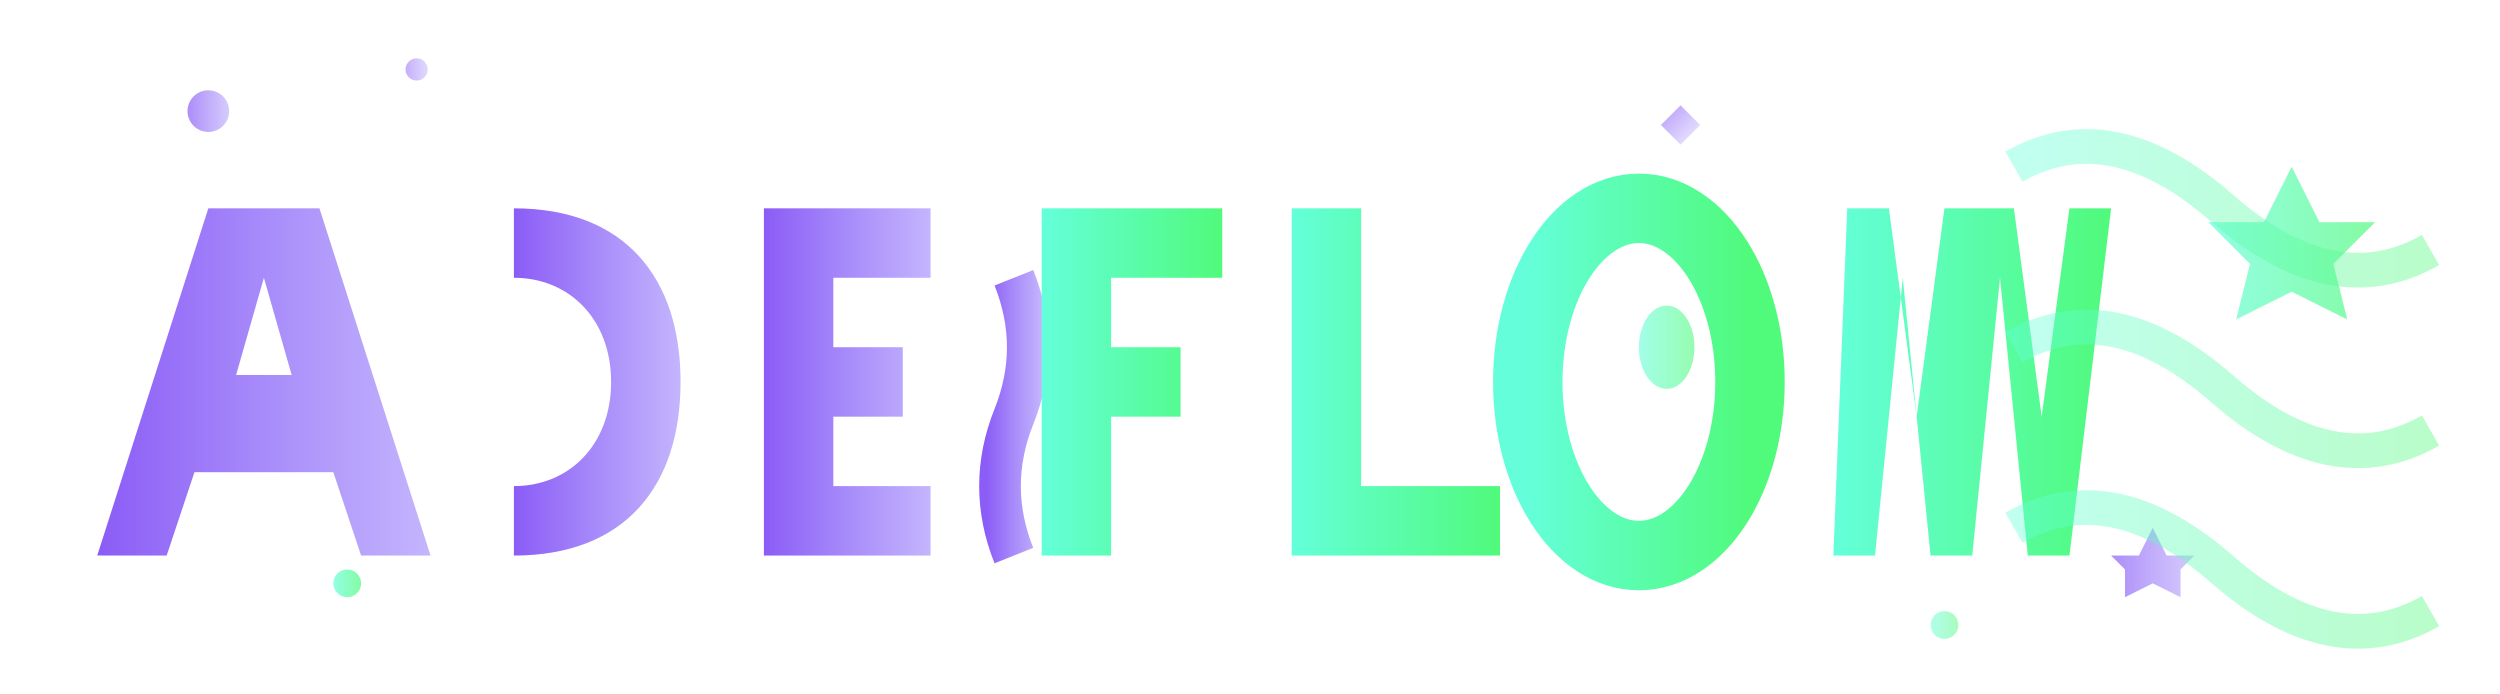 <svg width="180" height="50" viewBox="0 0 180 50" xmlns="http://www.w3.org/2000/svg">
  <defs>
    <linearGradient id="logoGradient" x1="0%" y1="0%" x2="100%" y2="0%">
      <stop offset="0%" style="stop-color:#8b5cf6;stop-opacity:1" />
      <stop offset="50%" style="stop-color:#a78bfa;stop-opacity:1" />
      <stop offset="100%" style="stop-color:#c4b5fd;stop-opacity:1" />
    </linearGradient>
    <linearGradient id="flowGradient" x1="0%" y1="0%" x2="100%" y2="0%">
      <stop offset="0%" style="stop-color:#64ffda;stop-opacity:1" />
      <stop offset="100%" style="stop-color:#50fa7b;stop-opacity:1" />
    </linearGradient>
    <filter id="glow">
      <feGaussianBlur stdDeviation="3" result="coloredBlur"/>
      <feMerge> 
        <feMergeNode in="coloredBlur"/>
        <feMergeNode in="SourceGraphic"/>
      </feMerge>
    </filter>
  </defs>
  
  <!-- Playful sparkles around the logo -->
  <g opacity="0.7">
    <circle cx="15" cy="8" r="1.5" fill="url(#logoGradient)">
      <animate attributeName="opacity" values="0.3;1;0.3" dur="2s" repeatCount="indefinite"/>
    </circle>
    <polygon points="165,12 167,16 171,16 168,19 169,23 165,21 161,23 162,19 159,16 163,16" fill="url(#flowGradient)">
      <animateTransform attributeName="transform" type="rotate" values="0 165 17;360 165 17" dur="4s" repeatCount="indefinite"/>
    </polygon>
    <circle cx="25" cy="42" r="1" fill="url(#flowGradient)">
      <animate attributeName="opacity" values="0.5;1;0.5" dur="1.5s" repeatCount="indefinite"/>
    </circle>
    <polygon points="155,38 156,40 158,40 157,41 157,43 155,42 153,43 153,41 152,40 154,40" fill="url(#logoGradient)">
      <animate attributeName="opacity" values="0.4;1;0.4" dur="3s" repeatCount="indefinite"/>
    </polygon>
  </g>
  
  <!-- ACE part with geometric design (larger and more playful) -->
  <g transform="translate(5, 10)">
    <!-- A shape - triangular with bouncy animation -->
    <path d="M2 30 L10 5 L18 5 L26 30 L21 30 L19 24 L9 24 L7 30 Z M12 17 L16 17 L14 10 Z" fill="url(#logoGradient)" filter="url(#glow)">
      <animateTransform attributeName="transform" type="scale" values="1;1.05;1" dur="3s" repeatCount="indefinite"/>
    </path>
    
    <!-- C shape - modern circular cut with subtle wobble -->
    <path d="M32 5 C40 5 44 10 44 17.5 C44 25 40 30 32 30 L32 25 C36 25 39 22 39 17.5 C39 13 36 10 32 10 L32 5 Z" fill="url(#logoGradient)" filter="url(#glow)">
      <animateTransform attributeName="transform" type="rotate" values="0 38 17.5;2 38 17.5;0 38 17.5;-2 38 17.5;0 38 17.5" dur="4s" repeatCount="indefinite"/>
    </path>
    
    <!-- E shape - modern stepped design with pulse -->
    <path d="M50 5 L62 5 L62 10 L55 10 L55 15 L60 15 L60 20 L55 20 L55 25 L62 25 L62 30 L50 30 Z" fill="url(#logoGradient)" filter="url(#glow)">
      <animate attributeName="opacity" values="0.8;1;0.8" dur="2.5s" repeatCount="indefinite"/>
    </path>
    
    <!-- Fun separator with flowing animation -->
    <path d="M68 10 Q70 15 68 20 Q66 25 68 30" stroke="url(#logoGradient)" stroke-width="3" fill="none" filter="url(#glow)">
      <animate attributeName="d" values="M68 10 Q70 15 68 20 Q66 25 68 30;M68 10 Q66 15 68 20 Q70 25 68 30;M68 10 Q70 15 68 20 Q66 25 68 30" dur="3s" repeatCount="indefinite"/>
    </path>
  </g>
  
  <!-- FLOW part with flowing design (larger and more animated) -->
  <g transform="translate(75, 10)">
    <!-- F with a little dance -->
    <path d="M0 5 L13 5 L13 10 L5 10 L5 15 L10 15 L10 20 L5 20 L5 30 L0 30 Z" fill="url(#flowGradient)" filter="url(#glow)">
      <animateTransform attributeName="transform" type="translate" values="0 0;1 -1;0 0;-1 1;0 0" dur="4s" repeatCount="indefinite"/>
    </path>
    
    <!-- L with subtle bounce -->
    <path d="M18 5 L23 5 L23 25 L33 25 L33 30 L18 30 Z" fill="url(#flowGradient)" filter="url(#glow)">
      <animateTransform attributeName="transform" type="scale" values="1;1.02;1" dur="2s" repeatCount="indefinite"/>
    </path>
    
    <!-- O with spinning inner highlight -->
    <ellipse cx="43" cy="17.5" rx="8" ry="12.5" fill="none" stroke="url(#flowGradient)" stroke-width="5" filter="url(#glow)"/>
    <ellipse cx="45" cy="15" rx="2" ry="3" fill="url(#flowGradient)" opacity="0.6">
      <animateTransform attributeName="transform" type="rotate" values="0 43 17.5;360 43 17.5" dur="3s" repeatCount="indefinite"/>
    </ellipse>
    
    <!-- W with playful wiggle -->
    <path d="M58 5 L61 5 L63 20 L65 5 L68 5 L70 5 L72 20 L74 5 L77 5 L74 30 L71 30 L69 10 L67 30 L64 30 L62 10 L60 30 L57 30 Z" fill="url(#flowGradient)" filter="url(#glow)">
      <animateTransform attributeName="transform" type="skewX" values="0;2;0;-2;0" dur="5s" repeatCount="indefinite"/>
    </path>
  </g>
  
  <!-- Enhanced flowing elements with more movement -->
  <g opacity="0.4">
    <path d="M145 12 Q152 8 160 15 Q168 22 175 18" stroke="url(#flowGradient)" stroke-width="2.5" fill="none">
      <animate attributeName="d" values="M145 12 Q152 8 160 15 Q168 22 175 18;M145 12 Q152 10 160 13 Q168 20 175 18;M145 12 Q152 8 160 15 Q168 22 175 18" dur="3s" repeatCount="indefinite"/>
    </path>
    <path d="M145 25 Q152 21 160 28 Q168 35 175 31" stroke="url(#flowGradient)" stroke-width="2.5" fill="none">
      <animate attributeName="d" values="M145 25 Q152 21 160 28 Q168 35 175 31;M145 25 Q152 23 160 26 Q168 33 175 31;M145 25 Q152 21 160 28 Q168 35 175 31" dur="2.5s" repeatCount="indefinite"/>
    </path>
    <path d="M145 38 Q152 34 160 41 Q168 48 175 44" stroke="url(#flowGradient)" stroke-width="2.5" fill="none">
      <animate attributeName="d" values="M145 38 Q152 34 160 41 Q168 48 175 44;M145 38 Q152 36 160 39 Q168 46 175 44;M145 38 Q152 34 160 41 Q168 48 175 44" dur="4s" repeatCount="indefinite"/>
    </path>
  </g>
  
  <!-- Fun little particles floating around -->
  <g opacity="0.5">
    <circle cx="30" cy="5" r="0.8" fill="url(#logoGradient)">
      <animateTransform attributeName="transform" type="translate" values="0 0;5 -2;0 0;-3 2;0 0" dur="6s" repeatCount="indefinite"/>
    </circle>
    <circle cx="140" cy="45" r="1" fill="url(#flowGradient)">
      <animateTransform attributeName="transform" type="translate" values="0 0;-4 -3;0 0;2 1;0 0" dur="5s" repeatCount="indefinite"/>
    </circle>
    <rect x="120" y="8" width="2" height="2" fill="url(#logoGradient)" transform="rotate(45 121 9)">
      <animateTransform attributeName="transform" type="rotate" values="45 121 9;405 121 9" dur="8s" repeatCount="indefinite"/>
    </rect>
  </g>
</svg>